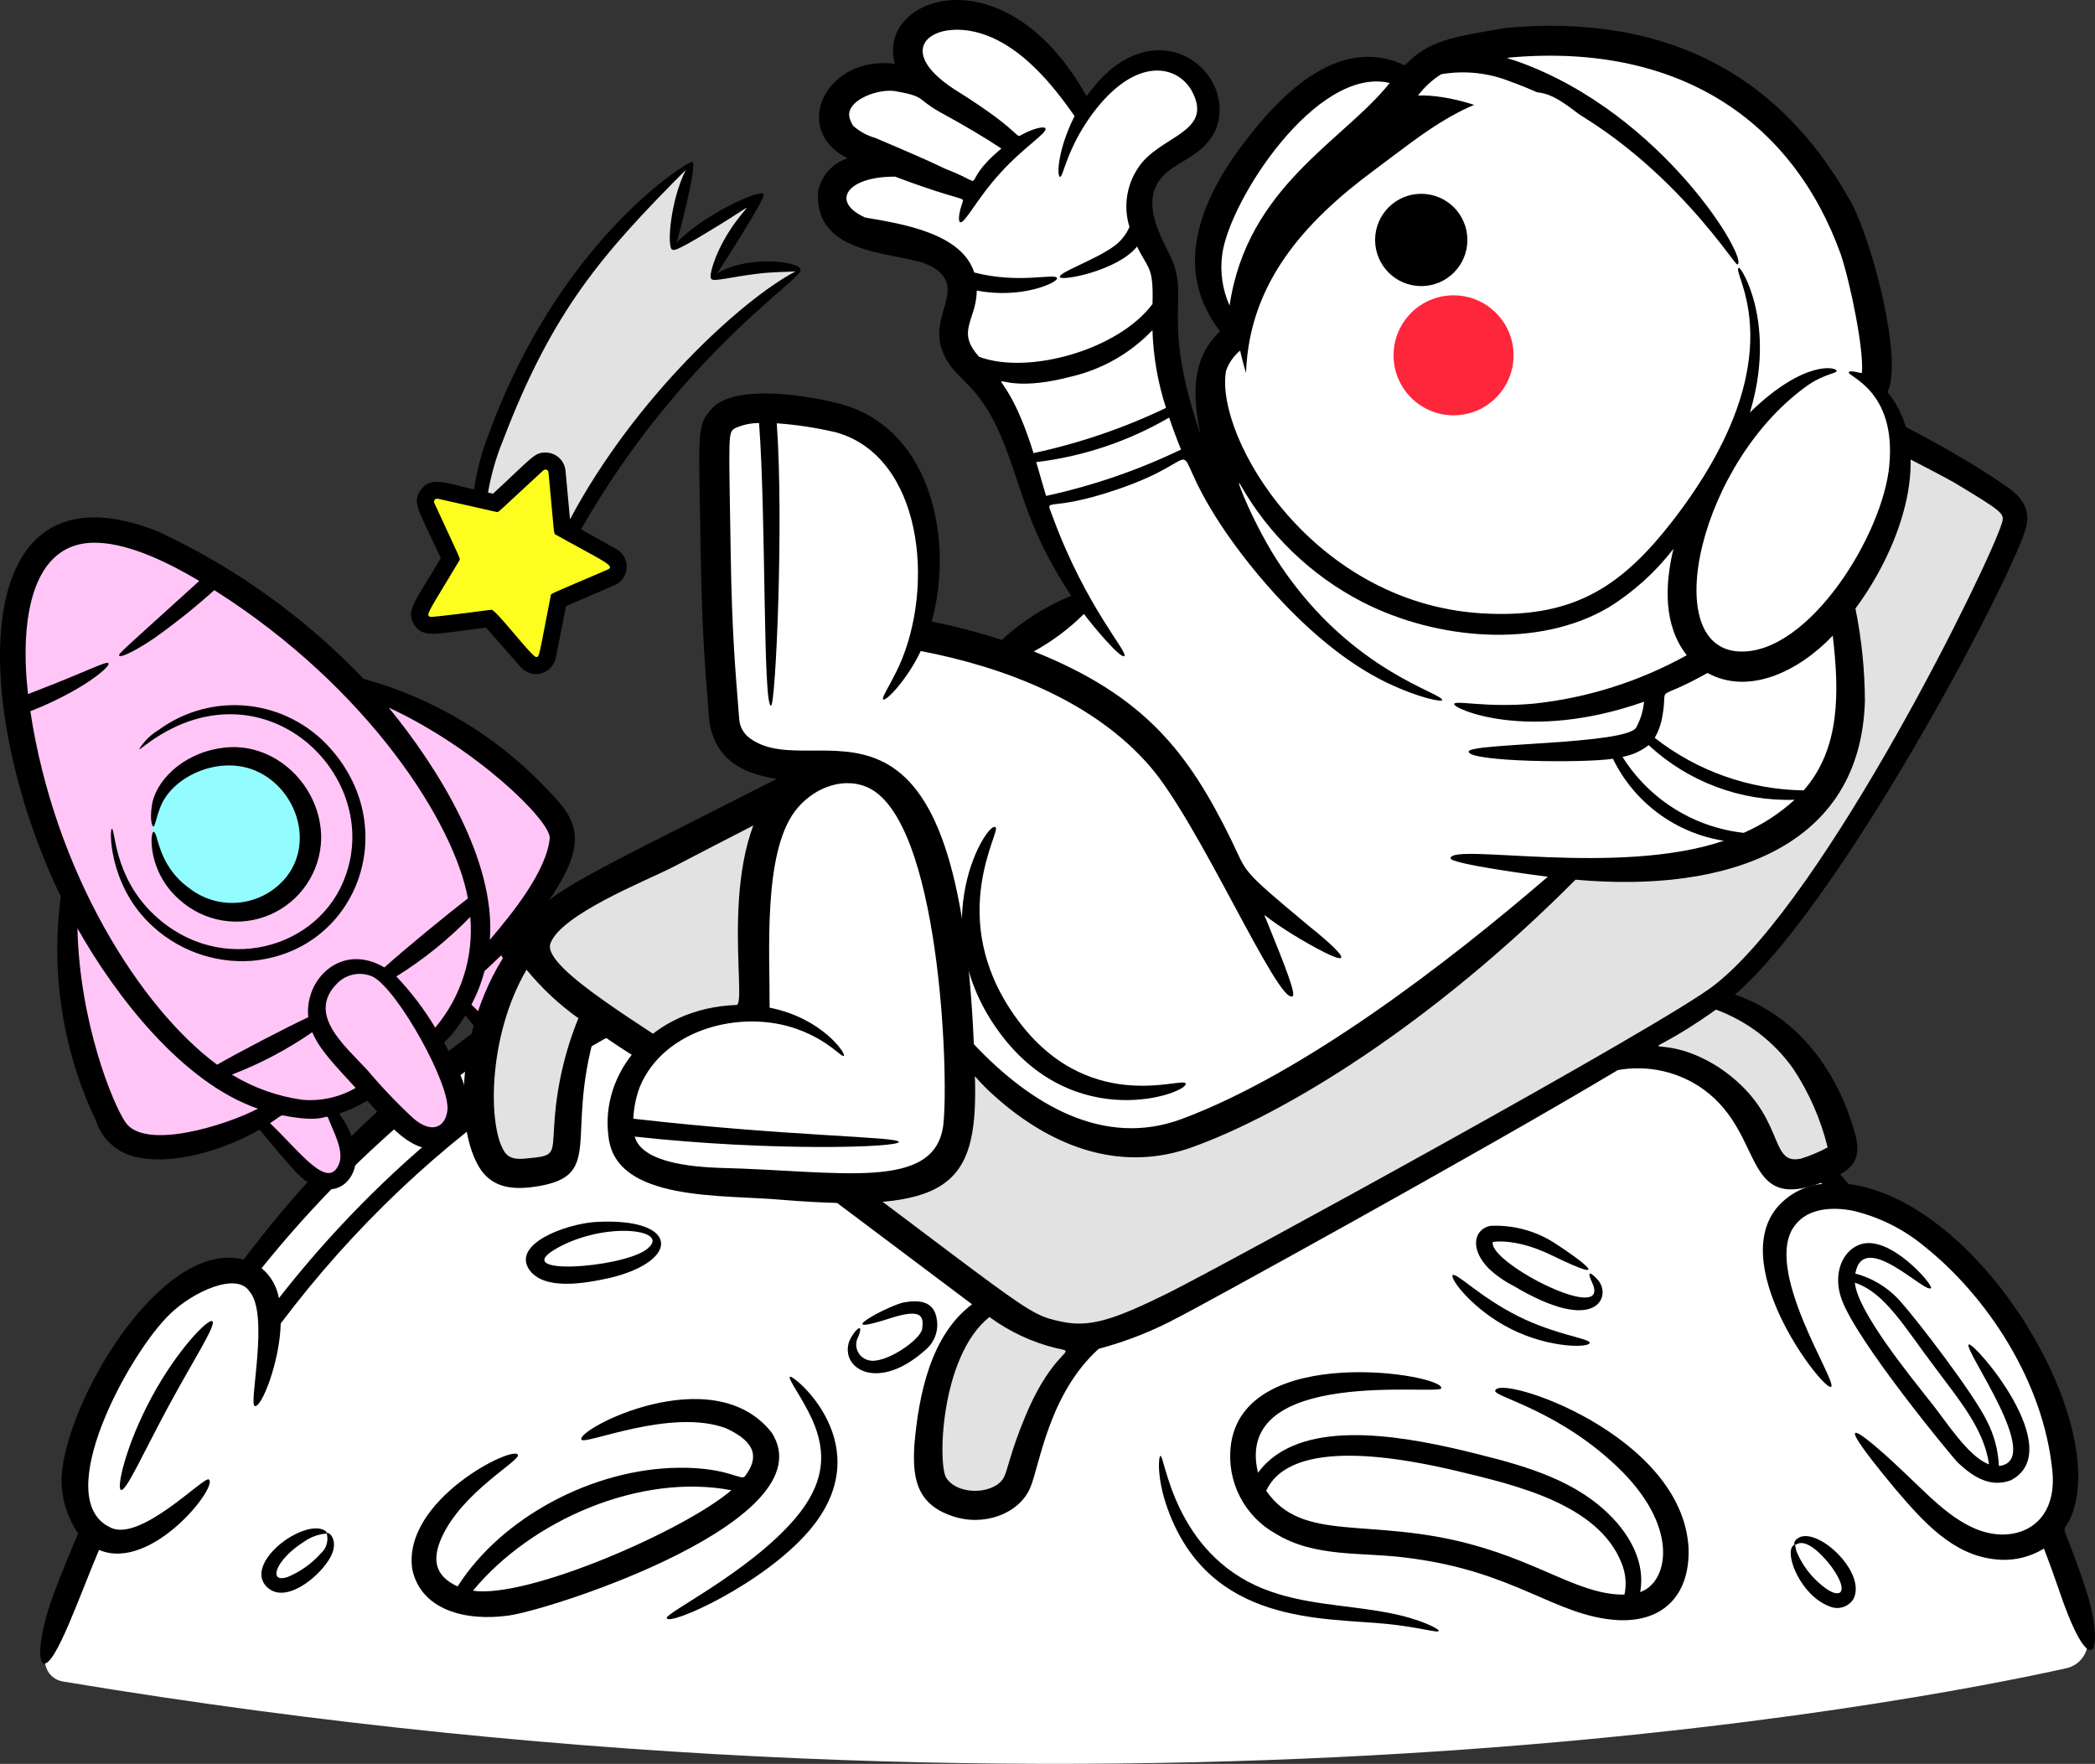 <?xml version="1.0" encoding="UTF-8"?>
<svg width="454.009px" height="382.246px" viewBox="0 0 454.009 382.246" version="1.1" xmlns="http://www.w3.org/2000/svg" xmlns:xlink="http://www.w3.org/1999/xlink">
    <rect x="0" y="0" width="454.009" height="382.246" fill="#333333" stroke="none"/>
    <title>hero-source</title>
    <g id="Page-1" stroke="none" stroke-width="1" fill="none" fill-rule="evenodd">
        <g id="hero-source" transform="translate(0, 0)">
            <path d="M13.65,364.4 C12.719,364.256 11.854,363.83 11.172,363.179 C10.49,362.528 10.025,361.684 9.839,360.76 C8.84,355.37 19.672,331.928 19.672,331.928 C19.672,331.928 13.876,325.852 16.913,314.435 C18.159,309.755 27.534,289.852 34.024,283.098 C38.376,278.566 46.244,274.159 52.744,275.701 C53.004,275.76 51.147,277.458 64.155,262.087 C78.455,245.187 113.508,216.431 143.081,202.958 C174.114,188.819 226.434,177.218 272.821,185.447 C334.649,196.432 374.803,232.153 400.59,259.583 C410.907,259.44 419.791,267.581 426.59,275.337 C437.318,287.557 447.114,301.966 447.79,318.213 C448.271,322.894 447.073,327.594 444.41,331.473 C447.491,338.893 450.118,346.493 452.275,354.231 C452.475,355.004 452.518,355.81 452.399,356.6 C452.281,357.39 452.004,358.148 451.586,358.829 C451.169,359.51 450.618,360.099 449.967,360.562 C449.316,361.025 448.578,361.352 447.798,361.524 C414.562,368.89 242.481,402.487 13.65,364.4 Z" id="Path" fill="#FFFFFF" fill-rule="nonzero"></path>
            <path d="M426.642,291.366 C425.368,292.372 443.269,316.653 433.184,317.688 C433.035,314.291 432.148,310.967 430.584,307.948 C427.695,301.94 415.244,285.828 412.269,282.536 C409.641,279.335 406.068,277.047 402.062,276 C403.793,266.224 417.402,280.625 418.475,279.12 C418.933,278.436 409.464,267.36 403.052,269.71 C399.412,270.971 397.072,275.87 399.082,281.519 C402.293,290.591 422.981,315.673 424.302,316.981 C427.713,320.181 431.345,322.384 435.713,320.816 C448.342,314.347 427.648,290.557 426.642,291.366 Z M418.062,303.427 C414.162,298.443 402.548,284.291 401.965,277.973 C408.569,280.152 412.745,287.676 419.523,296.592 C424.203,302.938 430.037,309.685 431.036,317.345 C426.405,315.624 421.707,307.886 418.075,303.427 L418.062,303.427 Z" id="Shape" fill="#000000" fill-rule="nonzero"></path>
            <path d="M365.924,335.423 C364.554,310.723 324.527,297.616 324.028,301.397 C323.713,302.715 338.354,305.718 351.541,318.902 C364.12,331.658 361.301,343.043 355.441,345.022 C356.79,337.633 352.097,330.722 346.279,326.021 C338.146,319.42 327.182,316.815 316.974,314.321 C302.801,310.985 281.39,307.221 272.621,319.162 C267.054,295.996 311.951,302.47 312.325,300.858 C313.238,297.848 269.274,290.659 266.706,313.448 C266.286,317.212 266.989,321.016 268.725,324.382 C270.461,327.749 273.153,330.527 276.463,332.368 C284.921,337.568 295.077,336.33 304.411,337.526 C328.406,340.368 336.807,350.243 350.579,351.096 C360.878,351.592 366.286,345.191 365.924,335.423 Z M318.968,334.716 C296.741,328.652 282.332,334.531 274.404,323.07 C279.804,311.3 304.01,315.988 315.903,318.817 C328.461,321.83 346.182,325.943 351.31,338.499 C352.284,340.717 352.542,343.185 352.048,345.558 C342.68,345.724 334.412,338.925 318.968,334.716 L318.968,334.716 Z" id="Shape" fill="#000000" fill-rule="nonzero"></path>
            <path d="M258.167,242.447 C252.224,231.74 234.12,233.237 234.471,235.031 C234.533,235.733 238.002,235.637 243.017,237.166 C248.789,238.986 256.225,243.06 254.665,248.944 C253.555,253.473 254.119,249.773 244.379,245.78 C230.794,240.13 209.519,242.239 203.188,251.807 C200.229,246.17 204.649,241.407 210.306,238.601 C214.934,236.474 222.266,234.043 215.787,234.348 C192.78,235.697 193.341,258.286 208.944,261.265 C214.807,262.386 220.977,260.623 230.438,260.626 C237.359,260.506 247.338,263.176 254.142,257.532 C259.605,253.148 260.718,246.89 258.167,242.447 Z M230.433,255.995 C217.488,255.995 210.153,259.193 204.815,253.975 C210.002,246.495 233.675,241.508 252.026,253.237 C246.618,258.4 238.73,255.941 230.433,255.995 Z" id="Shape" fill="#000000" fill-rule="nonzero"></path>
            <path d="M36.486,304.797 C31.101,314.768 27.355,323.239 26.224,322.88 C25.184,322.545 27.264,313.174 32.841,302.826 C38.418,292.478 45.165,285.622 46.02,286.324 C46.933,287.086 41.873,294.826 36.486,304.797 Z" id="Path" fill="#000000" fill-rule="nonzero"></path>
            <path d="M167.253,310.486 C154.562,294.262 124.639,309.828 126.014,311.986 C126.711,313.227 145.447,305.057 157.357,309.524 C164.149,312.668 164.318,316.123 161.432,319.924 C160.618,320.998 157.742,317.959 147.132,318.081 C128.549,318.232 108.652,328.842 99.175,343.795 C94.294,341.58 93.522,338.031 95.743,333.135 C100.209,323.286 112.853,316.516 112.234,315.27 C111.314,313.102 87.069,325.088 89.354,340.111 C91.208,348.797 100.714,351.473 110.37,350.084 C120.497,348.532 179.236,329.313 167.253,310.486 Z M102.497,344.726 C115.18,329.334 138.819,319.188 158.481,322.945 C148.793,331.382 114.619,346.47 102.497,344.726 Z" id="Shape" fill="#000000" fill-rule="nonzero"></path>
            <path d="M322.546,274.822 C318.482,270.61 319.402,266.427 322.946,265.654 C328.088,265.4 333.172,266.829 337.428,269.726 C341.848,272.586 350.857,279.135 336.17,271.985 C327.824,267.922 322.637,269.253 323.469,269.219 C323.469,269.219 323.451,269.183 323.487,269.388 C323.326,274.021 348.769,286.948 345.163,278.251 C343.494,274.754 345.075,275.989 346.362,277.487 C349.24,280.831 346.149,289.499 328.021,278.67 C326.017,277.663 324.172,276.367 322.546,274.822 L322.546,274.822 Z" id="Path" fill="#000000" fill-rule="nonzero"></path>
            <path d="M128.911,264.825 C122.333,265.327 111.046,269.614 114.65,275.087 C117.791,279.71 126.651,278.166 132.182,276.931 C147.719,273.21 147.194,263.702 128.911,264.825 Z M139.919,270.891 C134.298,274.83 109.874,276.587 120.713,270.488 C131.389,264.479 146.193,266.489 139.919,270.891 Z" id="Shape" fill="#000000" fill-rule="nonzero"></path>
            <path d="M200.645,292.458 C190.559,301.581 182.505,296.878 183.872,291.228 C184.392,289.054 187.546,285.692 186.007,289.668 C185.733,290.147 185.577,290.683 185.552,291.234 C185.527,291.785 185.633,292.334 185.861,292.836 C186.09,293.338 186.434,293.778 186.867,294.12 C187.299,294.463 187.806,294.698 188.347,294.805 C191.802,295.619 199.363,290.463 199.839,288.032 C200.153,285.565 200.172,283.324 192.928,285.674 C179.915,289.894 191.368,283.49 195.528,282.32 C199.319,281.54 202.452,282.032 203.008,285.874 C203.221,287.083 203.115,288.325 202.701,289.48 C202.286,290.634 201.578,291.661 200.645,292.458 L200.645,292.458 Z" id="Path" fill="#000000" fill-rule="nonzero"></path>
            <path d="M58.209,344.234 C53.903,340.792 59.28,334.388 65.016,332.014 C69.55,330.142 71.144,332.128 70.809,332.331 C69.09,332.453 67.435,333.036 66.019,334.019 C59.626,338.002 57.959,343.243 62.359,341.741 C65.074,340.61 67.502,338.888 69.467,336.699 C70.081,336.172 70.532,335.482 70.77,334.709 C71.007,333.936 71.021,333.112 70.809,332.331 C71.069,331.629 73.905,333.891 71.261,338.051 C68.617,342.211 61.997,347.266 58.209,344.234 Z" id="Path" fill="#000000" fill-rule="nonzero"></path>
            <path d="M401.703,346.447 C401.182,347.322 400.356,347.974 399.385,348.279 C398.413,348.584 397.363,348.52 396.435,348.1 C390.286,345.781 386.792,337.009 388.5,335.043 C389.137,334.169 389.061,335.428 389.316,336.192 C390.518,339.102 392.435,341.661 394.891,343.631 C398.791,346.865 400.92,345.235 397.101,339.804 C395.814,337.984 392.556,334.237 390.218,334.39 C389.506,334.435 389.121,334.879 388.918,334.762 C388.755,334.739 388.658,333.857 389.826,333.22 C394.033,330.945 404.479,340.729 401.703,346.447 Z" id="Path" fill="#000000" fill-rule="nonzero"></path>
            <path d="M253.092,327.126 C250.552,320.153 251.119,315.473 251.472,315.496 C252.46,315.379 254.332,336.6 273.908,344.356 C282.472,347.754 291.627,347.762 300.794,349.494 C307.947,350.846 311.987,353.069 311.797,353.448 C311.597,353.937 307.442,352.606 300.441,351.907 C286.694,350.539 262.213,352.143 253.092,327.126 Z" id="Path" fill="#000000" fill-rule="nonzero"></path>
            <path d="M211.495,271.091 C196.909,269.463 189.189,260.015 190.141,259.279 C191.009,258.499 196.719,266.234 211.859,267.942 C223.384,269.242 235.779,266.923 235.95,268.202 C236.085,269.24 221.98,272.266 211.495,271.091 Z" id="Path" fill="#000000" fill-rule="nonzero"></path>
            <path d="M175.37,331.694 C165.449,343.295 145.189,352.367 144.477,350.69 C144.009,349.585 162.362,340.75 172.297,329.092 C178.659,321.624 179.301,314.924 175.994,307.595 C173.914,302.964 170.664,298.804 171.192,298.357 C171.886,297.764 190.983,313.44 175.37,331.694 Z" id="Path" fill="#000000" fill-rule="nonzero"></path>
            <path d="M327.509,288.038 C319.132,283.854 314.091,276.983 314.826,276.338 C315.562,275.693 320.806,281.124 328.926,285.201 C337.046,289.278 344.547,290.058 344.505,290.997 C344.459,292.091 335.905,292.232 327.509,288.038 Z" id="Path" fill="#000000" fill-rule="nonzero"></path>
            <path d="M451.636,343.246 C446.535,328.205 446.779,333.124 448.693,328.975 C457.657,308.546 429.255,260.259 400.593,256.588 C308.423,146.52 140.086,157.008 52.819,272.95 C34.845,268.366 13.957,304.15 13.33,320.41 C13.282,324.657 14.545,328.815 16.947,332.318 C15.137,336.478 13.426,340.681 11.812,344.926 C8.749,352.986 7.972,360.068 9.449,360.484 C12.012,361.215 17.532,345.032 21.461,335.883 C32.81,340.716 47.422,322.061 45.243,320.605 C44.185,319.898 30.202,334.479 23.811,330.964 C10.811,324.7 28.057,293.089 36.886,284.72 C41.826,279.923 51.275,275.604 54.046,279.845 C58.42,284.728 53.872,304.181 55.19,304.693 C56.615,305.289 60.617,295.232 60.84,286.8 C124.636,202.167 234.122,174.347 326.344,216.943 C344.672,225.367 349.029,228.903 349.282,228.487 C349.414,228.282 340.832,222.983 340.621,222.861 C250.567,170.138 130.957,191.224 60.435,281.33 C60.004,278.785 58.677,276.48 56.693,274.83 C142.561,168.144 300.116,152.188 394.878,256.557 C392.911,256.756 391.005,257.347 389.271,258.296 C387.537,259.245 386.012,260.532 384.785,262.082 C374.743,275.24 395.322,301.615 396.82,300.541 C398.323,299.53 381.574,274.575 389.095,265.405 C391.896,261.835 397.002,261.505 401.443,262.352 C407.168,263.684 412.504,266.333 417.025,270.09 C430.36,280.7 442.848,299.163 444.772,318.809 C445.7,328.262 440.066,332.999 432.97,332.505 C425.321,331.933 419.073,325.173 413.577,319.966 C404.526,311.245 394.233,302.842 410.699,322.641 C416.77,329.739 423.135,336.996 432.461,337.926 C436.119,338.34 439.811,337.516 442.947,335.586 C444.146,338.706 445.284,341.851 446.36,345.019 C453.513,365.965 456.477,357.424 451.636,343.246 Z" id="Path" fill="#000000" fill-rule="nonzero"></path>
            <path d="M110.573,201.286 C115.133,196.819 122.759,186.858 121.701,180.608 C120.531,173.71 99.422,153.066 77.79,149.772 C67.871,136.99 42.788,121.294 34.549,117.997 C27.186,115.054 17.085,113.915 11.224,117.779 C0.198,125.059 4.334,150.035 4.464,155.666 C4.787,171.214 17.067,192.04 16.63,196.473 C16.297,199.871 12.051,199.676 14.747,212.237 C16.44,220.514 18.611,228.687 21.247,236.713 C22.698,240.99 24.721,245.605 28.842,247.451 C34.848,250.135 46.808,246.807 52.954,243.458 C55.071,242.306 56.132,242.142 57.894,244.279 C61.36,248.507 65.525,256.858 72.821,256.286 C74.901,256.122 75.421,255.004 75.32,252.953 C75.129,248.545 73.959,244.234 71.893,240.335 C74.394,239.34 76.653,237.821 78.52,235.881 C81.222,238.596 90.049,246.801 93.941,247.08 C97.833,247.358 100.511,242.81 100.116,238.955 C99.279,235.158 97.709,231.562 95.493,228.367 C93.933,225.481 94.562,225.635 100.802,217.271 C105.394,223.443 107.32,226.529 110.162,228.055 C111.23,228.701 112.477,228.988 113.719,228.874 C114.962,228.759 116.135,228.25 117.068,227.421 C120.56,223.638 116.028,216.285 109.741,206.01 C108.55,204.073 108.584,203.215 110.573,201.286 Z" id="Path" fill="#FFC5F6" fill-rule="nonzero"></path>
            <path d="M33.145,176.955 C32.664,181.206 33.634,185.494 35.897,189.125 C38.159,192.756 41.582,195.515 45.609,196.957 C48.342,197.949 51.291,198.186 54.147,197.644 C57.004,197.101 59.661,195.799 61.839,193.873 C64.017,191.948 65.636,189.471 66.526,186.704 C67.415,183.936 67.542,180.98 66.893,178.146 C63.269,161.059 36.668,158.147 33.145,176.955 Z" id="Path" fill="#92FCFF" fill-rule="nonzero"></path>
            <path d="M62.01,190.106 C59.507,193.18 55.897,195.147 51.957,195.582 C48.017,196.017 44.064,194.886 40.95,192.433 C34.008,187.418 34.323,180.213 33.259,180.273 C32.529,180.307 31.959,188.957 38.894,194.978 C41.506,197.341 44.743,198.904 48.218,199.48 C51.693,200.057 55.261,199.622 58.496,198.229 C61.731,196.835 64.498,194.541 66.467,191.62 C68.436,188.699 69.524,185.274 69.602,181.752 C69.714,170.284 59.384,160.281 47.832,162.125 C39.479,163.342 33.532,169.374 32.885,174.774 C32.466,177.603 32.953,179.111 33.228,179.105 C33.584,179.118 33.748,177.603 34.624,175.239 C37.1,168.12 47.91,163.391 55.918,167.27 C64.257,171.207 68.04,182.566 62.01,190.106 Z" id="Path" fill="#000000" fill-rule="nonzero"></path>
            <path d="M54.579,208.223 C77.199,206.205 87.277,179.831 71.638,162.237 C67.057,157.027 60.69,153.721 53.792,152.973 C46.895,152.224 39.967,154.086 34.375,158.191 C32.659,159.225 31.212,160.651 30.152,162.351 C30.329,162.536 31.793,161.012 34.981,159.122 C58.934,144.866 82.493,168.526 74.919,189.687 C69.332,205.792 47.721,211.616 33.548,198.382 C24.591,190.124 25.007,179.54 24.235,179.602 C23.715,179.602 23.572,191.284 32.147,199.835 C35.061,202.766 38.575,205.033 42.446,206.481 C46.318,207.928 50.457,208.523 54.579,208.223 L54.579,208.223 Z" id="Path" fill="#000000" fill-rule="nonzero"></path>
            <path d="M117.707,170.14 C107.021,159.124 93.58,151.17 78.78,147.104 C66.066,133.786 50.973,122.964 34.279,115.197 C-7.841,98.404 -6.378,153.878 13.177,194.276 C10.952,210.914 13.615,227.839 20.842,242.99 C21.502,244.989 22.691,246.772 24.283,248.15 C25.875,249.527 27.811,250.448 29.885,250.813 C37.89,252.532 48.904,249.04 56.264,244.799 C57.824,246.747 62.803,252.688 64.511,254.38 C72.35,262.154 79.363,255.124 76.516,247.1 C73.396,238.26 70.905,243.616 79.594,238.52 C84.115,243.473 89.427,250.553 95.696,248.593 C97.277,248.049 98.663,247.051 99.68,245.724 C100.698,244.397 101.301,242.799 101.416,241.131 C101.863,236.599 99.39,231.771 96.848,227.062 C95.628,224.795 96.229,227.452 100.849,220.042 C106.078,226.397 108.449,229.493 112.193,230.284 C113.779,230.555 115.409,230.191 116.729,229.271 C118.049,228.35 118.953,226.947 119.247,225.364 C120.268,221.142 117.632,216.236 115.087,211.844 C109.081,201.548 108.828,209.044 118.698,195.509 C128.713,181.18 124.267,176.916 117.707,170.14 Z M6.573,154.119 C10.571,152.58 14.422,150.681 18.078,148.446 C21.806,146.085 23.798,144.179 23.52,143.766 C23.106,143.121 19.794,145.17 6.076,150.409 C4.342,135.402 6.266,116.898 21.349,117.631 C28.504,117.925 37.032,122.241 43.189,125.894 C26.172,141.325 25.571,141.686 25.842,142.112 C26.112,142.539 29.138,141.228 33.499,138.246 C38.012,135.051 42.334,131.593 46.441,127.89 C79.906,149.067 98.517,178.557 101.395,194.71 C97.235,197.851 87.282,206.052 83.299,209.658 C73.999,204.154 65.915,212.234 66.812,220.44 C62.096,222.64 51.626,228.087 47.052,230.733 C30.415,218.407 11.877,189.139 6.573,154.119 Z M27.212,243.242 C24.451,239.254 17.251,221.626 16.781,201.169 C24.976,215.729 39.507,234.633 55.905,240.26 C48.693,243.991 31.411,249.305 27.212,243.242 Z M71.763,243.866 C72.816,246.333 74.469,249.771 73.461,252.248 C71.084,258.085 65.068,249.633 58.524,243.408 C62.262,240.988 59.623,241.724 65.151,242.316 C72.301,243.034 70.273,240.348 71.763,243.866 L71.763,243.866 Z M65.577,238.341 C60.147,237.597 54.93,235.738 50.253,232.881 C56.404,230.52 62.252,227.435 67.673,223.69 C69.277,227.554 72.805,231.084 77.08,235.762 C73.599,237.775 69.585,238.675 65.577,238.341 L65.577,238.341 Z M96.962,240.603 C96.554,244.16 93.722,245.876 89.63,242.405 C86.061,239.101 82.702,235.578 79.571,231.857 C74.703,226.579 66.225,219.668 73.25,212.931 C74.252,211.976 75.521,211.348 76.888,211.131 C78.255,210.914 79.656,211.119 80.904,211.717 C86.359,214.775 97.594,235.008 96.962,240.603 L96.962,240.603 Z M85.891,211.608 C91.739,207.97 97.121,203.633 101.918,198.691 C102.296,202.997 101.819,207.335 100.514,211.456 C99.209,215.577 97.103,219.399 94.315,222.702 C91.928,218.702 89.103,214.981 85.891,211.608 L85.891,211.608 Z M114.782,218.984 C117.211,224.733 114.866,227.179 112.793,226.818 C110.297,226.438 108.259,223.563 102.167,217.718 C103.38,215.404 104.33,212.962 105.001,210.438 C106.143,209.398 107.357,208.256 108.615,207.024 C110.98,210.844 113.042,214.842 114.782,218.984 L114.782,218.984 Z M106.153,203.665 C107.508,186.531 94.942,166.391 84.24,153.344 C102.997,162.005 119.08,177.605 119.143,181.578 C118.495,188.782 110.906,198.08 106.153,203.665 Z" id="Shape" fill="#000000" fill-rule="nonzero"></path>
            <path d="M301.977,52.153 C309.587,43.427 309.551,44.956 316.067,47.704 C339.836,57.727 418.962,98.261 419.222,98.404 C433.178,106.438 439.405,107.223 433.35,121.521 C427.11,136.268 410.314,168.976 400.416,181.206 C395.806,186.407 391.748,192.07 388.305,198.106 C382.98,208.197 368.805,215.282 373.129,217.131 C390.939,224.73 394.987,232.341 399.737,248.297 C399.984,249.126 399.904,249.475 399.043,249.971 C395.954,251.76 388.643,255.416 385.622,253.489 C383.121,251.89 382.408,246.24 377.476,239.384 C374.604,235.665 370.788,232.783 366.425,231.04 C362.062,229.296 357.311,228.754 352.667,229.47 C344.087,231.384 348.119,231.363 264.267,277.482 C240.979,290.289 235.147,287.669 228.712,300.682 C223.603,311.009 223.442,322.896 216.006,325.623 C212.992,326.728 206.193,326.198 203.526,323.452 C198.973,318.772 203.307,302.288 205.195,296.025 C207.29,289.075 205.699,291.028 212.366,285.011 C217.534,280.347 210.949,276.834 131.784,221.142 C130.617,220.522 129.286,220.278 127.975,220.446 C118.526,241.136 131.552,255.499 112.26,253.622 C108.548,253.263 107.534,252.496 106.28,249.722 C97.196,229.481 106.358,204.141 129.16,192.002 C140.6,185.912 114.515,200.657 226.434,142.586 C256.022,127.251 264.626,94.977 301.977,52.153 Z" id="Path" fill="#E2E2E2" fill-rule="nonzero"></path>
            <path d="M431.369,103.102 C413.034,91.124 389.829,81.902 369.894,70.55 C354.513,61.523 337.496,54.747 321.313,46.149 C305.178,37.569 305.084,42.096 260.814,103.869 C237.388,136.663 232.188,135.394 190.354,157.458 C129.589,189.066 117.892,192.423 113.693,201.286 C98.922,218.064 97.739,244.371 104.333,253.689 C106.865,257.116 110.505,257.75 114.759,257.329 C131.792,255.304 122.088,247.176 129.116,223.376 C147.997,236.537 124.683,217.916 210.652,282.656 C201.755,289.348 199.124,302.007 198.157,313.076 C197.785,319.524 198.157,325.792 206.321,328.53 C213.205,330.932 220.847,328.036 223.249,322.446 C225.311,317.649 227.188,302.166 238.098,292.302 C244.156,290.687 250.002,288.366 255.518,285.386 C259.813,283.228 320.583,249.857 350.6,231.898 C353.836,231.313 357.156,231.388 360.362,232.118 C363.568,232.848 366.594,234.219 369.257,236.147 C382.991,246.209 377.057,263.832 396.386,255.647 C401.224,253.601 403.497,251.487 402.106,246.053 C398.429,232.309 389.704,220.313 375.984,215.534 C398.775,195.857 434.965,127.35 438.922,114.833 C440.934,108.362 435.245,105.788 431.369,103.102 Z M120.105,243.952 C119.678,250.322 120.258,250.47 114.125,251.05 C112.112,251.237 110.609,251.235 109.445,249.784 C105.737,244.545 105.545,224.795 114.104,210.144 C117.373,214.129 121.153,217.666 125.346,220.664 C122.321,228.083 120.55,235.953 120.105,243.952 L120.105,243.952 Z M222.191,306.945 C219.141,314.207 218.307,318.645 217.677,319.89 C216.019,323.764 207.901,324.31 205.164,320.41 C203.162,318.086 203.64,293.992 214.422,285.406 C218.779,288.607 223.728,290.911 228.982,292.185 C233.985,293.183 228.499,291.766 222.191,306.945 Z M388.633,231.644 C392.074,236.841 394.59,242.595 396.069,248.65 C394.243,249.638 392.328,250.45 390.349,251.073 C382.926,252.753 387.53,241.42 372.5,231.313 C357.989,222.024 352.529,232.564 371.868,218.792 C378.633,221.271 384.481,225.755 388.633,231.644 L388.633,231.644 Z M433.844,113.315 C431.371,121.762 395.933,194.211 371.704,213.345 C361.304,221.717 264.34,274.681 252.959,280.308 C241.395,286.015 236.189,287.687 230.204,286.446 C221.624,284.668 223.977,284.522 152.423,231.389 C140.949,223.09 117.458,209.882 119.267,204.505 C121.438,198.265 139.586,191.037 145.483,188.078 C253.862,131.658 239.174,146.332 282.763,83.298 C287.074,77.092 307.065,47.954 312.954,49.012 C315.892,49.532 416.606,100.552 423.384,104.509 C434.075,110.952 434.458,111.277 433.844,113.315 L433.844,113.315 Z" id="Shape" fill="#000000" fill-rule="nonzero"></path>
            <path d="M406.362,83.007 C406.525,71.761 404.385,60.6 400.074,50.212 C395.763,39.824 389.373,30.427 381.295,22.601 C353.574,-4.925 309.925,12.77 309.925,12.77 L305.794,17.684 C305.794,17.684 303.238,12.77 292.425,15.131 C281.611,17.492 264.958,42.759 262.98,50.533 C260.226,61.346 268.045,71.559 268.045,71.559 C268.045,71.559 267.174,71.231 262.891,79.081 C258.609,86.93 265.658,109.683 265.658,109.683 C265.658,109.683 253.178,90.323 252.988,76.047 C252.933,71.793 252.616,57.586 249.312,54.932 C248.565,53.65 244.431,50.85 246.368,41.726 C248.173,32.886 256.423,32.613 259.717,28.004 C260.879,26.097 261.309,23.833 260.926,21.632 C260.544,19.432 259.375,17.446 257.637,16.044 C245.417,6.756 234.954,24.884 234.403,24.091 C231.013,18.922 226.873,14.287 222.118,10.337 C210.834,1.848 201.043,4.214 198.638,8.613 C196.833,11.821 199.355,15.095 201.295,18.259 C190.484,16.865 178.844,19.595 183.053,27.879 C184.369,30.479 188.066,30.851 196.675,34.831 C188.953,36.62 180.815,37.819 181.758,43.617 C183.259,51.622 194.327,47.826 204.36,53.907 C206.239,54.798 207.78,56.272 208.752,58.109 C209.725,59.947 210.076,62.05 209.755,64.105 C208.671,71.281 206.222,74.718 212.652,82.747 C217.773,88.982 221.322,96.356 223,104.249 C224.071,111.742 235.045,130.21 235.045,130.21 L218.182,142.612 L200.762,138.046 C200.762,138.046 204.563,117.803 199.217,107.66 C193.872,97.517 189.509,91.732 175.438,89.66 C161.367,87.588 154.932,88.568 155.041,99.15 C155.15,109.732 157.004,148.672 157.222,156.09 C157.441,163.508 168.348,166.017 172.71,166.23 C191.662,167.179 167.396,162.965 166.85,180.452 C166.452,193.21 164.9,218.3 164.9,218.3 C157.424,218.511 150.2,221.043 144.227,225.544 C134.282,233.066 133.008,245.944 137.987,251.3 C142.966,256.656 184.787,257.28 184.787,257.28 C184.787,257.28 199.831,258.554 204.04,252.433 C208.25,246.313 208.117,227.19 208.117,227.19 C208.117,227.19 224.692,244.274 237.825,247.08 C250.957,249.885 274.287,238.666 285.124,232.164 C295.961,225.661 339.945,187.542 339.945,187.542 C339.945,187.542 367.357,189.708 380.359,183.206 C393.362,176.703 401.396,163.446 401.269,152.354 C401.193,145.676 400.51,139.018 399.228,132.464 C415.709,113.479 412.774,87.666 406.362,83.007 Z" id="Path" fill="#FFFFFF" fill-rule="nonzero"></path>
            <path d="M292.529,31.766 C287.173,35.914 282.114,40.431 277.389,45.286 C272.879,50.69 270.073,57.31 269.325,64.309 C268.578,71.308 269.923,78.371 273.19,84.606 C274.519,87.037 275.117,90.162 276.684,92.447 C286.239,106.365 297.95,119.513 314.644,122.087 C327.436,124.056 342.756,120.028 350.907,109.974 C353.436,106.854 355.067,103.812 357.708,100.783 C367.765,89.234 369.959,71.523 354.739,49.727 C349.961,43.612 344.414,38.139 338.237,33.443 C325.497,22.572 304.52,21.743 301.023,23.074 C296.733,24.676 296.023,28.823 292.529,31.766 Z" id="Path" fill="#000000" fill-rule="nonzero"></path>
            <path d="M219.799,220.006 C235.342,242.187 256.459,233.193 256.927,234.792 C257.998,236.63 232.445,246.557 215.873,222.741 C200.169,200.171 214.004,177.72 215.738,179.272 C217.079,180.049 204.823,198.65 219.799,220.006 Z" id="Path" fill="#000000" fill-rule="nonzero"></path>
            <path d="M409.03,84.97 C412.475,78.223 405.777,52.059 400.92,43.422 C384.613,14.429 359.133,3.166 326.506,6.026 C314.098,8.106 309.58,8.86 304.442,14.153 C290.724,7.716 278.244,19.327 269.15,31.519 C259.433,44.519 254.47,58.873 264.389,71.798 C258.128,77.82 258.388,85.596 260.187,94.249 C251.555,69.05 257.738,65.012 253.947,56.242 C252.127,51.952 245.692,42.644 253.508,36.823 C256.488,34.571 261.786,32.756 263.671,27.546 C267.993,14.962 249.569,0.956 235.472,20.861 C217.779,-10.859 189.712,-0.648 193.937,13.821 C178.878,11.928 171.296,28.165 183.695,34.314 C182.073,34.823 180.619,35.765 179.492,37.038 C178.364,38.311 177.604,39.867 177.294,41.539 C176.348,56.383 196.147,54.305 201.994,57.82 C209.94,62.441 200.861,68.397 204.404,76.491 C207.166,83.108 212.329,82.177 218.057,97.351 C221.936,107.681 223.182,115.509 232.131,129.105 C226.596,131.388 221.504,134.625 217.087,138.668 C212.105,137.05 207.032,135.726 201.895,134.7 C206.651,117.862 202.28,93.62 182.944,87.77 C175.882,85.752 159.245,82.989 154.261,88.55 C150.881,92.325 151.427,92.97 151.851,119.792 C152.144,138.265 152.948,146.293 153.73,156.452 C155.069,164.707 161.086,167.936 169.416,168.932 C154.708,183.468 162.17,217.708 159.593,217.786 C140.983,218.472 130.026,232.73 131.867,246.276 C133.333,260.509 156.705,258.834 169.567,260.02 C205.577,262.963 211.77,257.02 211.305,234.379 C211.255,232.052 210.4,233.404 218.023,239.657 C229.877,249.277 243.81,253.814 258.266,248.642 C278.546,241.388 310.326,221.912 341.437,190.634 C374.145,193.587 403.252,183.793 404.144,151.894 C404.117,145.17 403.431,138.464 402.095,131.874 C412.137,118.328 419.37,97.502 409.03,84.97 Z M303.493,25.437 C310.513,22.349 336.83,30.162 354.279,55.293 C361.039,65.082 365.22,74.273 361.083,85.362 C355.454,100.981 342.475,117.602 326.019,119.919 C306.691,123.039 278.094,103.367 271.742,71.598 C273.042,67.326 271.952,55.493 288.148,39.454 C295.693,32.06 299.187,30.554 303.493,25.437 Z M264.867,55.166 C266.357,43.533 285.298,14.229 301.161,17.986 C291.213,30.526 270.278,40.33 266.464,66.221 C264.909,62.758 264.356,58.928 264.867,55.166 L264.867,55.166 Z M184.413,23.417 C185.918,20.835 190.913,19.312 193.916,19.736 C200.764,20.913 198.612,21.459 203.676,24.28 C208.905,27.14 213.338,29.74 217.012,32.192 C207.251,40.307 214.737,40.564 205.915,37.005 C203.25,35.991 205.702,36.675 189.704,29.896 C187.892,29.389 186.222,28.468 184.826,27.205 C184.059,25.77 183.672,24.746 184.413,23.417 Z M212.189,77.328 C207.106,71.715 211.567,69.546 211.684,62.963 C221.359,64.866 229.38,61.206 229.063,60.257 C228.707,59.118 220.878,61.598 211.123,59.048 C208.395,50.577 195.661,48.518 187.499,47.147 C179.814,43.687 183.615,38.201 193.999,38.284 C208.247,43.671 209.032,42.618 208.609,43.799 C207.712,46.305 207.634,47.987 208.089,48.156 C209.097,48.512 211.768,42.933 216.783,37.496 C221.723,31.987 227.019,28.802 226.567,27.829 C226.359,27.387 224.69,27.621 222.279,28.755 C218.98,30.292 223.993,30.055 206.721,19.291 C192.941,10.243 202.79,3.863 213.252,7.469 C221.455,10.285 227.919,18.059 232.872,25.149 C229.172,32.476 228.972,38.341 229.752,38.323 C230.404,38.372 231.132,32.39 236.564,24.894 C246.316,11.608 255.606,14.234 258.477,20.092 C262.868,28.825 251.137,29.452 246.66,36.352 C245.403,38.212 244.58,40.331 244.252,42.552 C243.925,44.773 244.1,47.039 244.767,49.183 C244.089,50.738 243.037,52.1 241.704,53.148 C237.463,56.351 229.344,59.003 229.682,60.046 C229.981,60.99 242.245,58.655 246.415,53.419 C248.716,58.283 250.024,57.553 249.759,65.88 C242.393,75.784 222.929,81.299 212.189,77.328 Z M232.11,81.616 C238.848,80.054 244.98,76.553 249.751,71.546 C249.926,77.274 250.916,82.948 252.692,88.397 C243.536,92.777 233.898,96.066 223.975,98.196 C216.232,73.153 210.434,87.357 232.11,81.616 Z M224.57,100.146 C234.728,98.926 244.53,95.64 253.37,90.49 C254.098,92.671 255.019,95.17 255.947,97.419 C246.622,101.903 236.803,105.276 226.692,107.47 C225.995,105.151 225.321,102.699 224.562,100.146 L224.57,100.146 Z M204.454,243.505 C202.894,258.359 181.964,253.702 156.094,253.096 C150.189,252.893 139.121,252.015 137.551,246.313 C167.162,249.571 194.79,248.666 194.779,247.478 C194.769,246.289 171.065,246.313 137.246,242.434 C137.35,240.063 137.828,237.723 138.663,235.502 C143.892,222.954 160.698,218.625 172.853,223.048 C179.751,225.56 182.401,229.272 182.874,228.794 C183.394,228.357 178.105,220.599 166.782,218.373 C166.847,206.814 165.313,185.171 172.229,175.858 C175.804,171.045 182.255,168.219 187.811,170.541 C203.684,177.181 205.642,232.881 204.446,243.505 L204.454,243.505 Z M314.348,185.995 C314.265,187.241 334.064,189.836 335.429,189.999 C313.831,208.605 282.581,232.639 256.105,242.491 C239.205,248.788 223.41,239.405 211.045,226.29 C207.405,140.581 176.933,170.203 162.685,160.11 C161.971,159.637 161.376,159.007 160.944,158.268 C160.513,157.528 160.257,156.7 160.197,155.846 C159.417,145.75 158.637,138.109 158.345,119.662 C157.932,93.493 157.745,93.823 159.276,92.804 C160.915,92.055 162.696,91.671 164.497,91.678 C166.044,112.343 165.308,152.973 167.084,152.931 C168.103,152.908 169.866,112.967 168.335,91.735 C172.673,92.041 176.98,92.699 181.212,93.703 C199.87,98.96 202.699,127.079 194.8,144.403 C192.65,148.912 190.994,151.246 191.381,151.577 C191.992,152.097 196.675,147.157 199.532,141.086 C217.597,144.538 236.972,151.917 249.145,166.001 C259.86,178.247 276.965,217.741 280.109,215.903 C280.917,215.44 278.46,209.284 274.422,199.328 C273.559,197.199 273.185,198.387 281.775,203.488 C293.142,210.152 293.431,208.514 283.71,200.714 C268.37,187.922 270.45,189.433 266.765,181.906 C257.572,163.225 248.22,150.83 224.032,141.169 C228.019,138.988 231.677,136.253 234.897,133.046 C236.798,135.613 242.887,142.867 243.646,142.18 C244.577,141.369 235.381,131.645 228.168,112.093 C226.447,107.223 226.317,111.438 241.99,106.113 C263.877,98.703 251.522,93.732 264.444,113.557 C271.302,124.001 284.963,140.373 300.409,147.877 C307.871,151.441 312.447,152.089 312.525,151.777 C313.045,150.217 293.21,145.836 277.61,122.717 C271.815,114.165 267.384,102.697 268.734,104.92 C274.886,115.809 284.076,124.671 295.181,130.426 C311.379,138.746 333.341,140.581 348.504,131.689 C353.955,128.329 358.75,124.007 362.656,118.934 C360.737,126.89 360.514,135.613 365.537,141.99 C355.295,147.682 344.012,151.253 332.361,152.489 C321.891,153.433 315.362,151.66 315.133,152.562 C314.717,153.477 331.063,160.983 356.283,152.068 C356.105,154.015 355.533,155.905 354.604,157.624 C352.615,161.392 318.331,161.004 318.271,162.871 C318.204,165.123 343.216,165.406 349.536,164.431 C351.815,169.109 355.189,173.167 359.373,176.261 C363.556,179.354 368.426,181.392 373.566,182.199 C350.592,190.036 314.559,182.595 314.34,185.995 L314.348,185.995 Z M377.889,180.486 C372.552,179.898 367.417,178.113 362.867,175.262 C358.317,172.411 354.47,168.569 351.614,164.023 C353.683,163.653 355.629,162.777 357.279,161.475 C365.852,169.433 377.217,173.69 388.908,173.323 C385.648,176.296 381.923,178.716 377.882,180.486 L377.889,180.486 Z M390.889,171.282 C379.168,171.125 367.823,167.125 358.595,159.897 C359.413,158.472 359.971,156.913 360.241,155.292 C361.663,147.625 357.825,152.669 370.037,145.838 C378.901,150.706 389.691,145.615 397.176,137.752 C398.596,149.949 398.866,162.192 390.876,171.282 L390.889,171.282 Z M409.443,100.786 C408.091,115.866 391.968,141.816 376.966,141.187 C359.102,140.441 368.415,99.61 392.184,83.207 C395.595,81.01 398.024,80.924 398.006,80.389 C398.188,79.596 391.157,77.763 379.221,89.395 C385.06,70.215 377.341,57.8 376.834,58.036 C374.85,58.785 390.172,76.954 362.586,112.743 C351.648,126.864 341.448,133.725 322.767,132.997 C284.7,131.72 263.149,94.696 265.697,80.337 C266.306,78.637 267.361,77.133 268.752,75.982 C277.415,115.307 326.066,149.101 357.547,104.142 C371.969,83.004 371.205,70.217 358.569,52.272 C343.585,31.23 320.658,20.362 307.312,20.685 C308.69,18.872 310.377,17.317 312.297,16.093 C317.37,15.21 322.589,15.764 327.364,17.695 C358.181,28.651 375.88,57.62 376.504,57.324 C379.148,56.492 360.454,24.579 328.885,13.321 C326.136,12.365 326.191,12.648 327.343,12.453 C363.701,9.284 388.445,26.046 398.913,55.109 C401.011,61.385 403.975,75.924 403.494,80.812 C403.494,81 400.782,80.074 400.647,80.693 C400.374,81.569 410.985,84.645 409.43,100.786 L409.443,100.786 Z" id="Shape" fill="#000000" fill-rule="nonzero"></path>
            <path d="M149.344,35.887 C145.941,52.493 145.946,52.199 146.001,52.462 C146.521,55.062 154.49,45.135 163.519,44.142 C159.698,48.914 156.733,54.312 154.757,60.098 L166.977,57.722 C170.448,57.046 173.652,58.06 172.539,59.357 C166.672,63.784 161.112,68.604 155.899,73.784 C134.277,94.959 135.099,98.718 131.656,103.505 C129.898,105.536 128.255,107.663 126.735,109.878 C124.509,113.843 123.856,120.067 118.693,118.073 C113.94,116.237 104.442,114.742 104.102,108.294 C103.6,98.887 118.727,60.366 149.344,35.887 Z" id="Path" fill="#E2E2E2" fill-rule="nonzero"></path>
            <path d="M92.69,109.888 C89.599,103.11 104.557,108.466 105.893,108.479 C110.053,108.502 111.106,103.474 117.991,100.331 C121.68,98.646 121.054,112.428 122.429,114.404 C122.907,114.987 123.506,115.459 124.184,115.788 C127.19,117.536 130.053,119.522 132.743,121.726 C134.384,123.07 133.887,124.199 132.046,125.171 C124.564,129.12 121.532,129.51 120.911,130.218 C120.567,130.61 120.734,130.306 117.291,143.454 C116.389,146.904 110.183,138.894 107.622,135.987 C107.173,135.284 106.509,134.744 105.73,134.446 C104.951,134.148 104.097,134.107 103.293,134.331 C101.598,134.495 91.819,135.457 90.738,134.138 C88.866,131.861 97.264,123.016 97.399,120.582 C97.539,118.245 92.69,112.106 92.69,109.888 Z" id="Path" fill="#FDFE1F" fill-rule="nonzero"></path>
            <path d="M173.457,58.439 C173.958,57.007 162.893,54.875 155.394,59.256 C155.576,58.996 166.174,42.668 165.477,42.096 C164.905,40.77 152.069,46.729 146.593,52.641 C146.965,51.547 151.273,35.481 149.999,35.081 C149.641,34.605 121.399,51.476 105.851,94.254 C104.368,98.061 103.321,102.024 102.731,106.066 C96.671,104.701 93.187,103.022 91.031,106.391 C89.321,109.064 90.686,110.447 95.532,120.951 C89.648,130.86 88.013,132.282 89.653,135.173 C91.564,138.53 94.432,137.297 105.324,136.01 L112.864,144.59 C113.404,145.202 114.104,145.65 114.885,145.885 C115.666,146.12 116.497,146.133 117.285,145.921 C118.073,145.709 118.786,145.281 119.344,144.686 C119.902,144.091 120.282,143.352 120.443,142.552 L122.668,131.346 L133.164,126.827 C133.914,126.504 134.558,125.978 135.024,125.308 C135.491,124.637 135.76,123.85 135.802,123.035 C135.844,122.22 135.658,121.409 135.263,120.694 C134.869,119.98 134.282,119.39 133.57,118.991 L125.913,114.706 C147.696,76.564 174.736,59.95 173.457,58.439 Z M131.711,123.424 C118.792,128.985 119.455,128.567 119.358,129.061 C116.688,142.661 116.943,142.373 116.16,142.373 C115.253,142.373 107.43,132.014 106.483,132.139 C95.147,133.621 93.743,133.678 93.468,133.678 C91.788,133.678 93.241,132.084 99.544,121.458 C99.804,121.021 100.012,121.783 94.123,109.012 C94.069,108.899 94.049,108.772 94.064,108.648 C94.079,108.523 94.128,108.406 94.207,108.308 C94.286,108.21 94.39,108.137 94.509,108.096 C94.627,108.055 94.755,108.048 94.877,108.076 C104.616,110.242 107.463,110.957 107.729,110.957 C108.111,110.957 107.448,111.453 117.744,101.935 C117.836,101.85 117.95,101.792 118.073,101.769 C118.196,101.745 118.323,101.756 118.44,101.801 C118.557,101.846 118.658,101.923 118.734,102.023 C118.81,102.123 118.856,102.242 118.867,102.366 C120.19,116.406 119.972,115.611 120.411,115.855 C130.229,121.357 133.557,122.631 131.711,123.424 Z M123.529,112.538 L122.556,102.031 C122.458,100.944 121.956,99.934 121.148,99.2 C120.341,98.465 119.287,98.061 118.196,98.066 C115.807,98.066 115.425,99.049 106.839,106.989 L105.758,106.745 C106.424,102.861 107.515,99.062 109.013,95.417 C119.777,67.225 130.593,54.94 148.629,36.802 C145.176,43.635 144.469,54.03 145.735,54.1 C146.185,54.68 150.59,51.983 155.982,48.697 C164.877,43.221 161.832,44.142 158.023,50.14 C154.718,55.296 153.499,60.218 154.175,60.441 C154.453,61.146 158.657,59.978 163.847,59.36 C167.565,58.863 170.802,58.97 172.406,58.808 C160.792,64.918 137.629,86.072 123.529,112.538 Z" id="Shape" fill="#000000" fill-rule="nonzero"></path>
            <g id="face" transform="translate(270, 20)">
                <path d="M64.98,104.53 C65.659,104.287 74.513,100.332 78.688,97.093 C82.352,94.251 85.255,91.096 85.48,90.693 C87.479,87.103 88.66,86.351 93.751,78.591 C94.944,76.772 98.31,71.615 99.26,68.939 C100.13,66.49 101.831,60.507 101.819,58.873 C101.778,53.691 101.819,54.772 101.819,49 C101.819,45.941 101.211,38.772 99.26,36 C97.567,33.594 95.805,29.857 93.751,27.4 C91.579,24.803 88.81,20.427 85.48,16.726 C83.874,14.941 81.167,12.384 77.36,9.055 C74.427,6.559 72.316,4.832 71.028,3.874 C68.018,1.635 65.548,0 62.5,0 C48.613,0 38.375,9.065 28,16.726 C12.587,28.108 0,41.869 0,62.5 C0,71.387 0.73,72.828 1.99,75 C3.126,76.956 4.653,79.947 7.142,81.832 C10.119,84.086 13.188,90.116 20.059,94.854 C23.928,97.522 33.816,105.594 40.094,105.848 C41.469,105.904 56,107.743 64.98,104.53 Z" id="Oval" fill="#FFFFFF"></path>
                <path d="M17.864,60.231 C21.88,71.273 25.815,78.355 29.668,81.48 C33.522,84.604 39.776,87.534 48.431,90.269" id="Line" stroke="#FF263C" stroke-width="22" stroke-linecap="round" stroke-linejoin="bevel" transform="translate(33,1478, 75,25) rotate(-7) translate(-33,1478, -75,25)"></path>
                <path d="M17.864,60.231 C21.88,71.273 25.815,78.355 29.668,81.48 C33.522,84.604 39.776,87.534 48.431,90.269" id="Line-Copy" stroke="#000000" stroke-width="9" stroke-linecap="round" stroke-linejoin="bevel" transform="translate(33,1478, 75,25) rotate(-7) translate(-33,1478, -75,25)"></path>
                <circle id="Oval" fill="#000000" cx="38" cy="32" r="10"></circle>
                <circle id="Oval-Copy" fill="#FE263B" cx="45" cy="57" r="13"></circle>
                <path d="M79.643,70.098 L79.643,65.012 L84.658,65.012 C87.494,65.012 89.135,63.489 89.135,60.934 C89.135,58.403 87.494,56.879 84.658,56.879 L79.643,56.879 L79.643,51.817 C79.643,48.981 78.049,47.34 75.424,47.34 C72.822,47.34 71.229,48.981 71.229,51.817 L71.229,56.879 L66.377,56.879 C63.541,56.879 61.9,58.426 61.9,60.957 C61.9,63.489 63.541,65.012 66.377,65.012 L71.229,65.012 L71.229,70.098 C71.229,72.934 72.846,74.575 75.447,74.575 C78.049,74.575 79.643,72.934 79.643,70.098 Z" id="Path" fill="#000000" fill-rule="nonzero" transform="translate(75,5176, 60,9573) rotate(33) translate(-75,5176, -60,9573)"></path>
            </g>
        </g>
    </g>
</svg>